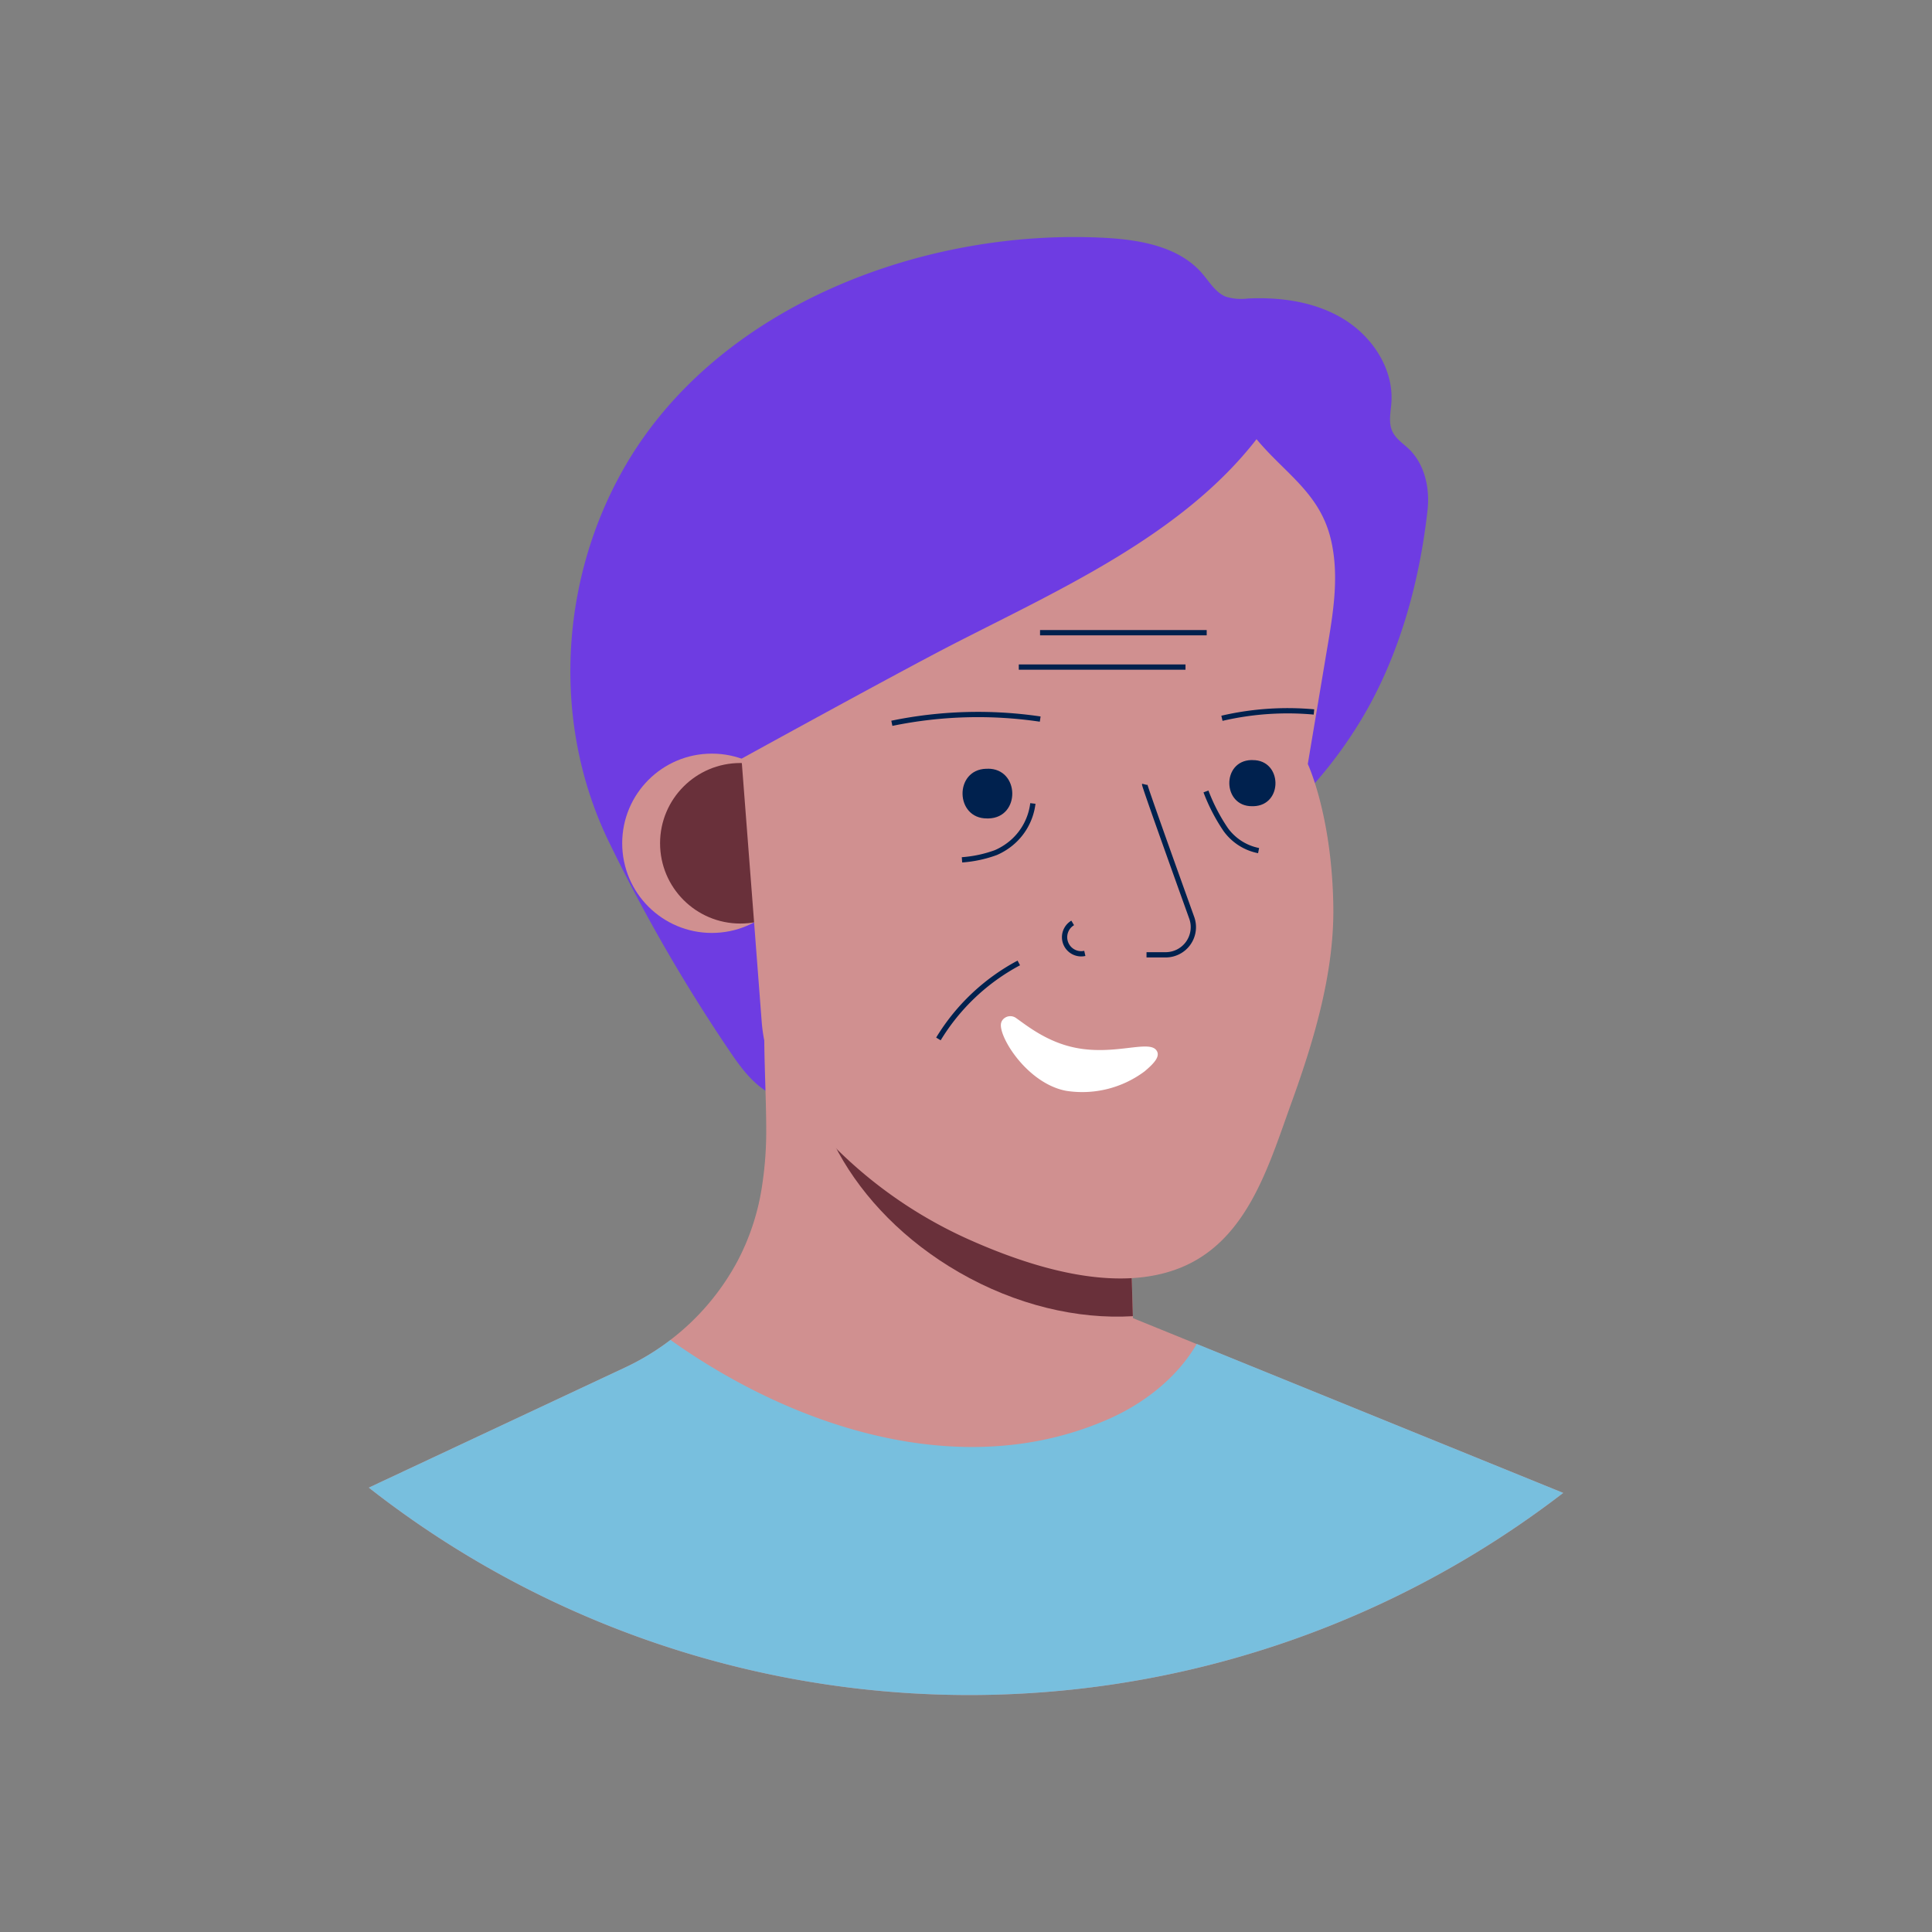 <!DOCTYPE svg PUBLIC "-//W3C//DTD SVG 1.1//EN" "http://www.w3.org/Graphics/SVG/1.1/DTD/svg11.dtd">

<!-- Uploaded to: SVG Repo, www.svgrepo.com, Transformed by: SVG Repo Mixer Tools -->
<svg width="50px" height="50px" viewBox="0 0 366.34 366.34" id="Layer_1" data-name="Layer 1" xmlns="http://www.w3.org/2000/svg" fill="#000000">

<rect x="0" y="0" width="366.34" height="366.34" fill="#808080" stroke="none"/>

<g id="SVGRepo_bgCarrier" stroke-width="0"/>

<g id="SVGRepo_tracerCarrier" stroke-linecap="round" stroke-linejoin="round"/>

<g id="SVGRepo_iconCarrier">

<defs>

<style>.cls-1{fill:#6e3ce2;}.cls-2{fill:#d09090;}.cls-3{fill:#78bfde;}.cls-4{fill:#69303a;}.cls-5{fill:none;stroke:#00214e;stroke-miterlimit:10;}.cls-6{fill:#ffffff;}.cls-7{fill:#00214e;}</style>

</defs>

<title>Artboards_Diversity_Avatars_by_Netguru</title>

<path class="cls-1" d="M115.41,159.53c-10.76-22.23-9.34-49.24,2.82-70.62,17.62-31,57-45.65,91.25-43.81,6.74.36,14.09,1.65,18.49,6.77,1.37,1.59,2.5,3.58,4.45,4.38a9.93,9.93,0,0,0,4.21.35c6.33-.29,12.91.64,18.3,4s9.35,9.43,8.9,15.76c-.13,1.83-.59,3.78.19,5.45.65,1.39,2,2.26,3.14,3.33,3,2.91,4,7.45,3.52,11.62-1.53,13.81-5.47,28.07-12.78,40.05a83.7,83.7,0,0,1-16.73,19.78c-6.48,5.58-14.53,8.21-20.13,14.62-5.84,6.69-5.11,15.77-10.84,23-6.09,7.69-15,12.65-24.44,15.09-10.55,2.73-31.27,3.74-40.71-2.55-2.87-1.91-4.91-4.8-6.84-7.65A319.59,319.59,0,0,1,115.41,159.53Z"/>

<path class="cls-2" d="M296.41,283.08a184.56,184.56,0,0,1-226.48-1l48.66-22.81a46.83,46.83,0,0,0,6.65-3.82c.64-.44,1.28-.9,1.89-1.38A46.35,46.35,0,0,0,139.91,239a44.69,44.69,0,0,0,4.64-14.48,67.91,67.91,0,0,0,.74-9.91c0-5.72-.31-11.44-.37-17.17q-.06-4.75-.1-9.51l2,1,5.2,2.69,2.41.41,27.88,4.74,31.12,5.3.94,32,.31,10.46.15,5.08v.33l12.1,4.92Z"/>

<path class="cls-3" d="M296.41,283.08a184.56,184.56,0,0,1-226.48-1l48.66-22.81a46.83,46.83,0,0,0,6.65-3.82c.64-.44,1.28-.9,1.89-1.38,23.55,16.76,55.69,27.33,83.49,14.82,6.62-3,12.7-7.84,16.3-14.06Z"/>

<path class="cls-4" d="M214.81,249.57c-10.45.63-22.13-2.07-33-8.34-20.41-11.79-31.32-32.35-27.4-49.21l27.88,4.74,31.12,5.3.94,32Z"/>

<circle class="cls-2" cx="134.98" cy="159.9" r="17"/>

<circle class="cls-4" cx="140.38" cy="159.9" r="15.22"/>

<path class="cls-2" d="M140.6,143.86,142.92,174l1.51,19.73c.56,7.26,3.4,11.61,8.12,17.42a85,85,0,0,0,31.26,23.92c11.6,5.17,27.68,10.32,40.06,5.3,12.65-5.12,16.69-19.33,20.95-31.1s8.2-24.74,8-37.46c-.27-17.26-4.84-26.94-4.84-26.94L251.31,125c1.25-7.51,2.86-15.35,1-22.9-2.13-8.66-8.67-12.35-14.05-18.82-14.16,18.24-37.44,28.55-57.77,39C170,127.68,140.6,143.86,140.6,143.86Z"/>

<path class="cls-5" d="M217.05,148.73c-.06.24,5.54,15.88,8.93,25.32a5.25,5.25,0,0,1-4.95,7H217.4"/>

<path class="cls-5" d="M203.4,175a3.15,3.15,0,0,0,2.3,5.78"/>

<path class="cls-5" d="M169.11,137.15a80.82,80.82,0,0,1,28.13-.8"/>

<path class="cls-5" d="M231.7,136.2A55,55,0,0,1,249.15,135"/>

<path class="cls-5" d="M177.94,197a39.67,39.67,0,0,1,15.24-14.41"/>

<path class="cls-5" d="M195.85,152.35a11.6,11.6,0,0,1-5.18,8.32,12.14,12.14,0,0,1-1.85,1,23.58,23.58,0,0,1-6.41,1.37"/>

<line class="cls-5" x1="197.21" y1="119.97" x2="228.81" y2="119.97"/>

<line class="cls-5" x1="193.18" y1="126.49" x2="224.79" y2="126.49"/>

<path class="cls-5" d="M228.67,150.07a34.8,34.8,0,0,0,3.74,7.22,10.09,10.09,0,0,0,6.24,4"/>

<path class="cls-6" d="M190,193.55a1.86,1.86,0,0,1,2.68-.5c2.08,1.46,5.88,4.56,11.28,5.63,7.36,1.47,13.75-1.48,15.27.42.86,1.07-.19,2.37-2.2,4.05a19.74,19.74,0,0,1-14.86,3.69c-7.08-1.33-12.39-9.53-12.39-12.44A1.68,1.68,0,0,1,190,193.55Z"/>

<path class="cls-7" d="M187.28,145.76c6.1-.06,6.28,9.26.18,9.43h-.27c-6.11.07-6.29-9.25-.19-9.42h.28Z"/>

<path class="cls-7" d="M237.51,144.13c5.67-.07,5.84,8.59.17,8.74h-.25c-5.66.06-5.83-8.59-.17-8.75h.25Z"/>

</g>

</svg>
